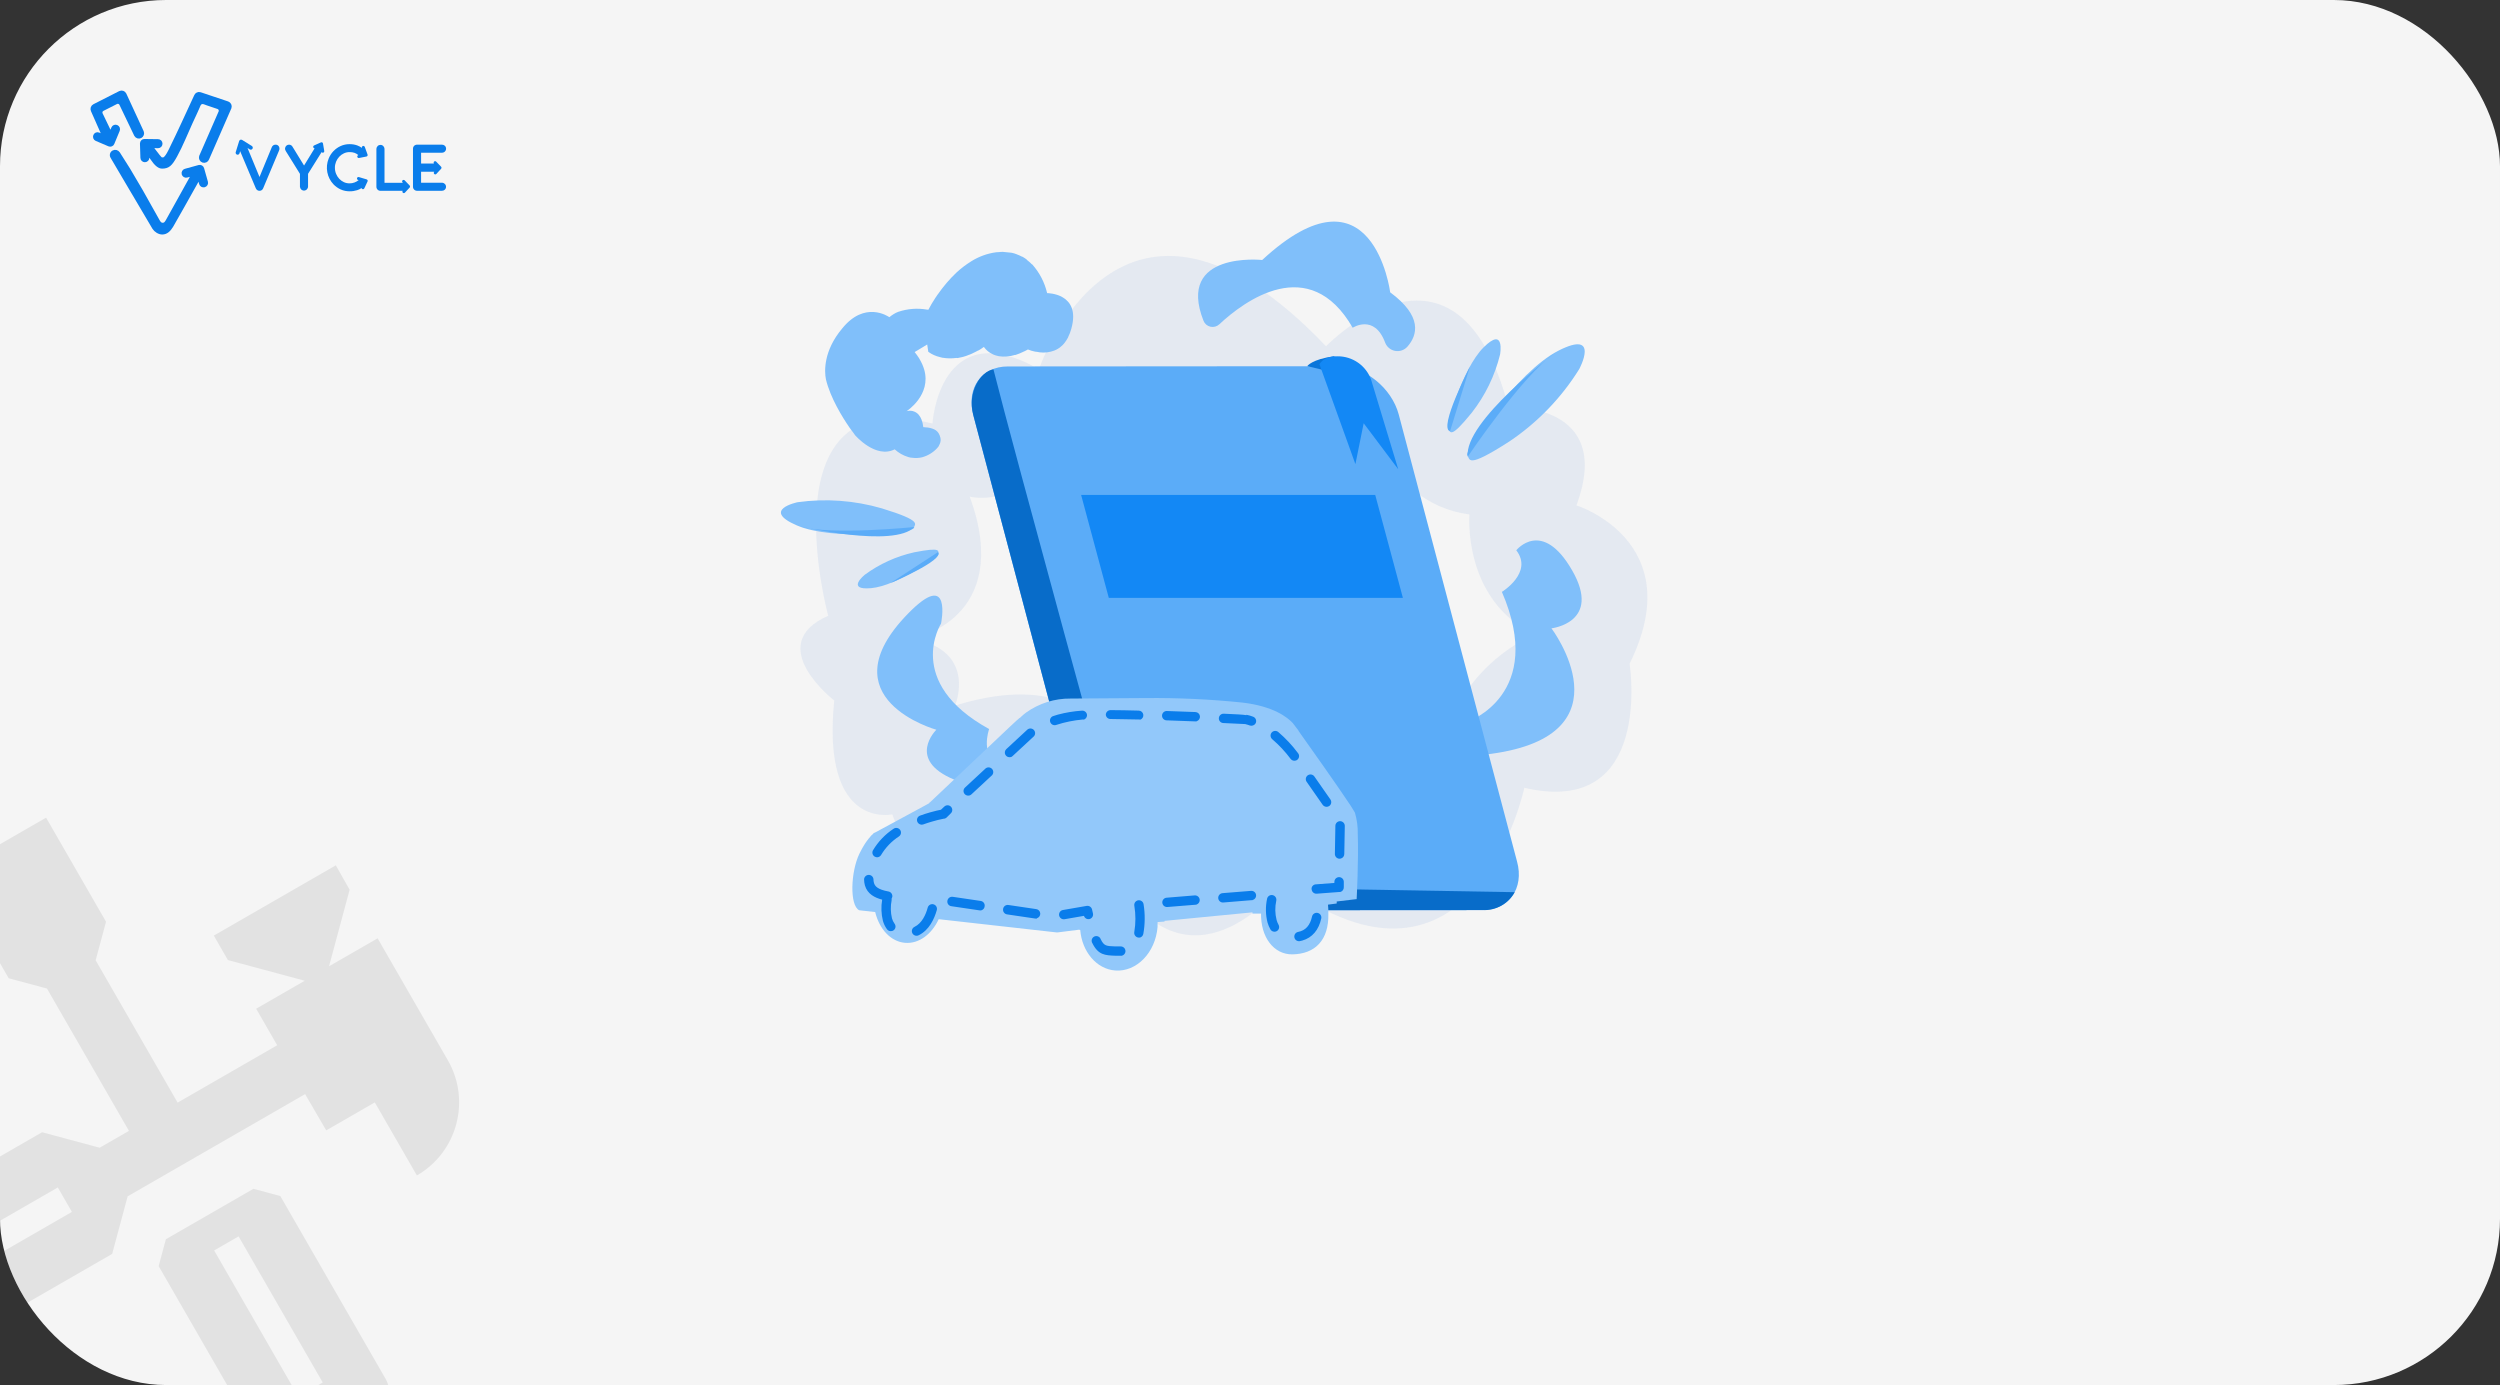 <svg width="361" height="200" viewBox="0 0 361 200" fill="none" xmlns="http://www.w3.org/2000/svg">
<rect x="0" y="0" width="361" height="200" fill="#333333" stroke="none"/>
<g clip-path="url(#clip0_3328_51622)">
<rect width="361" height="200" rx="24" fill="#F5F5F5"/>
<path d="M32.863 14.885L28.9 13.557C28.776 13.516 28.642 13.524 28.525 13.581C28.408 13.637 28.316 13.738 28.27 13.86C27.056 16.485 25.865 19.12 24.586 21.713L24.537 21.812C23.87 23.14 23.594 22.98 23.376 22.978C23.194 22.978 23.041 22.74 22.873 22.557L21.764 21.127L22.825 21.151C22.928 21.151 23.027 21.11 23.1 21.036C23.173 20.962 23.215 20.861 23.215 20.757V20.74C23.215 20.636 23.173 20.535 23.1 20.461C23.027 20.387 22.928 20.346 22.825 20.346L20.851 20.319C20.747 20.319 20.649 20.361 20.576 20.435C20.503 20.509 20.462 20.609 20.461 20.713V20.728C20.461 20.737 20.461 20.746 20.461 20.755L20.523 22.779C20.523 22.884 20.564 22.984 20.637 23.058C20.71 23.132 20.809 23.173 20.912 23.174H20.927C21.03 23.173 21.129 23.132 21.202 23.058C21.275 22.984 21.317 22.884 21.317 22.779L21.245 21.932L22.335 23.404C22.335 23.404 22.861 24.1 23.377 24.1C24.259 24.1 24.623 23.796 25.345 22.491C26.196 20.952 26.83 19.297 27.567 17.699C27.782 17.215 28.013 16.74 28.235 16.26C28.35 16.012 28.465 15.765 28.57 15.513C28.657 15.306 28.727 15.083 28.886 14.918C28.975 14.831 29.093 14.779 29.217 14.774C29.441 14.762 29.69 14.894 29.904 14.966L30.596 15.2L31.496 15.504C31.622 15.546 31.727 15.638 31.787 15.759C31.847 15.879 31.858 16.019 31.817 16.148L28.996 22.607C28.959 22.735 28.972 22.872 29.033 22.99C29.094 23.108 29.198 23.197 29.322 23.239C29.447 23.28 29.583 23.271 29.701 23.212C29.819 23.154 29.91 23.051 29.955 22.926L33.182 15.539C33.204 15.474 33.214 15.406 33.209 15.339C33.205 15.271 33.188 15.205 33.158 15.144C33.128 15.083 33.087 15.029 33.036 14.985C32.985 14.94 32.926 14.906 32.863 14.885Z" fill="#0A7DEB" stroke="#0A7DEB" stroke-width="0.5" stroke-miterlimit="10"/>
<path d="M16.275 20.687L16.28 20.674C16.28 20.665 16.285 20.657 16.288 20.648L17.052 18.808C17.091 18.711 17.092 18.603 17.053 18.506C17.014 18.409 16.939 18.332 16.844 18.291L16.83 18.285C16.735 18.245 16.628 18.244 16.532 18.284C16.437 18.323 16.36 18.4 16.32 18.496L15.969 19.342L14.589 16.472C14.531 16.351 14.523 16.212 14.565 16.085C14.607 15.958 14.697 15.853 14.814 15.792L16.79 14.792C16.909 14.732 17.046 14.722 17.172 14.763C17.299 14.805 17.404 14.895 17.465 15.015L19.615 19.502C19.679 19.616 19.784 19.702 19.908 19.74C20.032 19.779 20.166 19.767 20.282 19.708C20.398 19.648 20.487 19.546 20.531 19.422C20.574 19.298 20.569 19.162 20.515 19.041L18.005 13.606C17.975 13.546 17.934 13.492 17.884 13.448C17.833 13.404 17.775 13.371 17.712 13.35C17.649 13.329 17.582 13.321 17.516 13.326C17.45 13.331 17.385 13.349 17.326 13.38L13.598 15.276C13.482 15.335 13.392 15.437 13.348 15.561C13.304 15.685 13.309 15.822 13.362 15.942L15.027 19.714L14.226 19.373C14.179 19.352 14.128 19.342 14.077 19.342C14.026 19.341 13.975 19.351 13.928 19.371C13.881 19.39 13.838 19.419 13.801 19.456C13.765 19.492 13.736 19.535 13.716 19.583L13.711 19.597C13.671 19.694 13.67 19.802 13.709 19.899C13.748 19.996 13.823 20.073 13.918 20.114L15.763 20.901C15.81 20.921 15.861 20.931 15.913 20.932C15.964 20.932 16.015 20.922 16.063 20.902C16.11 20.882 16.153 20.853 16.19 20.816C16.226 20.779 16.255 20.735 16.275 20.687Z" fill="#0A7DEB" stroke="#0A7DEB" stroke-width="0.5" stroke-miterlimit="10"/>
<path d="M29.782 26.303L29.23 24.35C29.2 24.248 29.132 24.162 29.04 24.11C28.948 24.058 28.84 24.045 28.739 24.074H28.724L28.699 24.084L26.755 24.62C26.706 24.634 26.66 24.657 26.619 24.689C26.579 24.721 26.545 24.761 26.52 24.806C26.494 24.851 26.478 24.901 26.472 24.952C26.466 25.003 26.469 25.056 26.483 25.106V25.121C26.513 25.223 26.582 25.308 26.674 25.36C26.765 25.412 26.874 25.425 26.975 25.397L27.572 25.232V25.225L27.93 25.126L27.702 25.53L27.43 26.03L26.737 27.278L25.842 28.89L24.955 30.486L24.29 31.682C24.1 32.023 23.927 32.442 23.46 32.418C23.105 32.398 22.939 32.115 22.783 31.836L22.448 31.238L21.512 29.572L20.66 28.053L20.388 27.571L18.573 24.487L17.09 22.141C17.015 22.022 16.898 21.936 16.764 21.902C16.628 21.868 16.486 21.887 16.364 21.957C16.287 22 16.222 22.064 16.177 22.141C16.132 22.219 16.108 22.307 16.107 22.396C16.107 22.484 16.131 22.57 16.175 22.645L19.133 27.667L19.496 28.275L20.338 29.703L21.312 31.353L22.065 32.629C22.121 32.721 22.173 32.818 22.231 32.91C22.468 33.286 22.976 33.614 23.424 33.614C24.032 33.614 24.438 33.178 24.776 32.633C25.061 32.173 27.581 27.672 28.371 26.259L28.606 25.838L28.73 25.593V25.571L28.739 25.602V25.593L29 26.519C29.03 26.621 29.098 26.707 29.19 26.759C29.282 26.81 29.39 26.823 29.492 26.795L29.506 26.79C29.556 26.777 29.603 26.754 29.644 26.722C29.685 26.69 29.719 26.65 29.744 26.605C29.77 26.559 29.787 26.509 29.793 26.457C29.799 26.406 29.795 26.353 29.782 26.303Z" fill="#0A7DEB" stroke="#0A7DEB" stroke-width="0.5" stroke-linecap="round" stroke-linejoin="round"/>
<path d="M39.801 20.89C39.68 20.886 39.56 20.919 39.459 20.985C39.358 21.057 39.282 21.158 39.239 21.274L37.472 25.558L35.742 21.369L36.065 21.572C36.097 21.591 36.133 21.605 36.17 21.611C36.207 21.617 36.245 21.616 36.281 21.607C36.318 21.598 36.352 21.582 36.382 21.56C36.413 21.537 36.439 21.509 36.458 21.477C36.478 21.445 36.491 21.409 36.497 21.371C36.503 21.334 36.502 21.295 36.493 21.258C36.484 21.221 36.468 21.187 36.447 21.156C36.425 21.125 36.397 21.099 36.365 21.079L34.957 20.204C34.92 20.181 34.879 20.167 34.836 20.163C34.793 20.158 34.749 20.164 34.709 20.179C34.668 20.195 34.631 20.219 34.602 20.251C34.572 20.283 34.55 20.321 34.536 20.363L34.039 21.966C34.027 22.002 34.023 22.04 34.026 22.078C34.03 22.116 34.04 22.153 34.058 22.186C34.075 22.22 34.099 22.25 34.128 22.274C34.156 22.299 34.19 22.317 34.225 22.328C34.253 22.337 34.282 22.341 34.311 22.341C34.372 22.342 34.431 22.322 34.48 22.286C34.529 22.249 34.565 22.198 34.583 22.139L34.678 21.834L36.934 27.179C36.975 27.289 37.049 27.384 37.145 27.451C37.241 27.517 37.355 27.553 37.472 27.552C37.587 27.554 37.701 27.52 37.796 27.453C37.892 27.387 37.964 27.292 38.004 27.182L40.296 21.732C40.333 21.647 40.353 21.556 40.353 21.463C40.353 21.371 40.333 21.279 40.296 21.195C40.252 21.1 40.182 21.02 40.094 20.966C40.006 20.912 39.904 20.885 39.801 20.89ZM34.98 20.907C34.966 20.907 34.98 20.907 34.969 20.907H34.98Z" fill="#0A7DEB"/>
<path d="M63.824 26.386H60.804V24.797H62.717L62.699 24.817C62.678 24.838 62.663 24.862 62.652 24.889C62.642 24.916 62.636 24.945 62.637 24.973C62.638 25.002 62.644 25.031 62.655 25.057C62.667 25.083 62.683 25.107 62.704 25.127C62.725 25.147 62.749 25.162 62.776 25.172C62.802 25.183 62.831 25.187 62.859 25.186C62.888 25.185 62.916 25.178 62.941 25.166C62.967 25.154 62.99 25.136 63.01 25.115L63.693 24.374C63.731 24.333 63.752 24.28 63.752 24.224C63.752 24.168 63.731 24.114 63.693 24.073L62.98 23.335C62.941 23.298 62.891 23.276 62.837 23.274C62.784 23.273 62.732 23.292 62.692 23.327C62.652 23.363 62.626 23.412 62.62 23.466C62.614 23.52 62.628 23.573 62.66 23.617H60.806V22.051H63.825C63.978 22.053 64.125 21.994 64.235 21.887C64.291 21.832 64.336 21.767 64.367 21.695C64.397 21.623 64.413 21.546 64.413 21.467C64.413 21.388 64.397 21.311 64.367 21.238C64.336 21.166 64.291 21.101 64.235 21.047C64.125 20.945 63.98 20.888 63.831 20.89H60.22C60.142 20.888 60.066 20.902 59.994 20.931C59.922 20.96 59.856 21.003 59.802 21.059C59.747 21.114 59.704 21.18 59.675 21.253C59.647 21.326 59.633 21.404 59.635 21.482V26.955C59.633 27.034 59.647 27.112 59.675 27.184C59.704 27.257 59.747 27.323 59.802 27.378C59.856 27.434 59.922 27.477 59.994 27.506C60.066 27.536 60.142 27.55 60.22 27.548H63.824C63.974 27.55 64.119 27.493 64.229 27.39C64.285 27.336 64.33 27.271 64.36 27.199C64.391 27.127 64.407 27.05 64.407 26.971C64.407 26.893 64.391 26.815 64.36 26.743C64.33 26.671 64.285 26.606 64.229 26.552C64.12 26.446 63.975 26.386 63.824 26.386Z" fill="#0A7DEB"/>
<path d="M46.639 20.721C46.634 20.688 46.621 20.657 46.602 20.631C46.583 20.604 46.558 20.582 46.529 20.566C46.5 20.551 46.468 20.542 46.436 20.541C46.403 20.54 46.371 20.547 46.341 20.561L45.352 21.004C45.308 21.024 45.272 21.058 45.25 21.101C45.227 21.145 45.22 21.194 45.229 21.242C45.238 21.29 45.263 21.334 45.299 21.366C45.335 21.398 45.381 21.416 45.429 21.419L43.905 23.903L42.227 21.167C42.179 21.093 42.117 21.028 42.045 20.978C41.953 20.918 41.846 20.887 41.737 20.89C41.596 20.888 41.459 20.94 41.353 21.034C41.256 21.125 41.191 21.245 41.168 21.377C41.143 21.528 41.178 21.684 41.265 21.81L43.243 24.988L43.23 25.008H43.256L43.312 25.099V26.955C43.319 27.108 43.384 27.251 43.493 27.356C43.602 27.461 43.746 27.52 43.897 27.52C44.047 27.52 44.192 27.461 44.301 27.356C44.41 27.251 44.475 27.108 44.482 26.955V25.096L44.538 25.005H44.58L44.559 24.974L46.442 21.963C46.461 21.99 46.487 22.012 46.516 22.028C46.545 22.043 46.578 22.051 46.611 22.051C46.623 22.053 46.635 22.053 46.648 22.051C46.703 22.041 46.753 22.01 46.786 21.963C46.818 21.916 46.831 21.858 46.822 21.801L46.639 20.721Z" fill="#0A7DEB"/>
<path d="M51.592 22.64C51.602 22.69 51.628 22.734 51.666 22.766C51.705 22.797 51.752 22.815 51.802 22.815C51.816 22.817 51.83 22.817 51.843 22.815L52.917 22.602C52.947 22.595 52.976 22.583 53 22.564C53.025 22.546 53.045 22.522 53.06 22.495C53.075 22.467 53.084 22.437 53.087 22.406C53.089 22.375 53.085 22.343 53.074 22.314L52.672 21.213C52.663 21.186 52.648 21.162 52.629 21.14C52.61 21.119 52.588 21.102 52.562 21.089C52.537 21.077 52.509 21.07 52.481 21.068C52.453 21.067 52.425 21.071 52.398 21.08C52.371 21.09 52.347 21.105 52.326 21.124C52.305 21.143 52.288 21.166 52.276 21.192C52.264 21.217 52.257 21.245 52.255 21.274C52.254 21.302 52.258 21.331 52.267 21.358C52.054 21.208 51.823 21.086 51.579 20.995C51.225 20.872 50.852 20.811 50.477 20.815C50.035 20.812 49.598 20.904 49.193 21.085C48.803 21.262 48.45 21.512 48.152 21.822C47.853 22.133 47.617 22.501 47.456 22.903C47.205 23.526 47.137 24.209 47.263 24.869C47.388 25.53 47.7 26.139 48.161 26.623C48.458 26.935 48.812 27.186 49.205 27.36C49.609 27.538 50.047 27.629 50.488 27.625C50.858 27.627 51.226 27.571 51.579 27.461C51.801 27.39 52.011 27.288 52.206 27.159C52.213 27.19 52.227 27.219 52.247 27.244C52.267 27.269 52.291 27.289 52.32 27.303C52.348 27.317 52.379 27.325 52.411 27.325C52.452 27.325 52.491 27.313 52.526 27.291C52.56 27.269 52.587 27.238 52.605 27.201L53.076 26.201C53.089 26.173 53.095 26.142 53.095 26.11C53.095 26.079 53.089 26.048 53.076 26.019C53.062 25.99 53.042 25.964 53.017 25.943C52.993 25.923 52.964 25.908 52.933 25.899L51.822 25.57C51.767 25.554 51.709 25.56 51.659 25.587C51.609 25.615 51.572 25.661 51.556 25.717C51.54 25.772 51.546 25.831 51.573 25.882C51.6 25.932 51.646 25.97 51.701 25.986L51.791 26.012C51.605 26.157 51.398 26.273 51.179 26.356C50.954 26.438 50.717 26.479 50.478 26.477C50.197 26.479 49.918 26.421 49.661 26.305C49.408 26.188 49.18 26.023 48.988 25.818C48.792 25.608 48.636 25.364 48.527 25.096C48.414 24.818 48.358 24.519 48.36 24.218C48.358 23.921 48.415 23.626 48.527 23.351C48.636 23.084 48.792 22.839 48.988 22.629C49.181 22.423 49.412 22.257 49.667 22.139C49.922 22.021 50.2 21.961 50.481 21.963C50.728 21.958 50.973 21.996 51.207 22.074C51.403 22.149 51.585 22.257 51.745 22.393C51.694 22.408 51.65 22.442 51.622 22.487C51.594 22.533 51.583 22.587 51.592 22.64Z" fill="#0A7DEB"/>
<path d="M58.438 26.047C58.419 26.026 58.395 26.008 58.369 25.996C58.343 25.984 58.315 25.977 58.286 25.977C58.258 25.976 58.229 25.98 58.203 25.991C58.176 26.002 58.151 26.017 58.131 26.038C58.11 26.058 58.094 26.082 58.083 26.109C58.072 26.136 58.066 26.164 58.066 26.193C58.066 26.223 58.072 26.251 58.083 26.278C58.094 26.305 58.111 26.329 58.132 26.349L58.176 26.395H55.523V21.485C55.515 21.333 55.45 21.19 55.341 21.085C55.232 20.98 55.088 20.921 54.937 20.921C54.787 20.921 54.642 20.98 54.533 21.085C54.424 21.19 54.359 21.333 54.352 21.485V26.956C54.35 27.036 54.364 27.117 54.395 27.191C54.425 27.266 54.471 27.333 54.529 27.389C54.583 27.442 54.647 27.484 54.717 27.512C54.787 27.54 54.862 27.554 54.938 27.552H58.143C58.114 27.594 58.101 27.645 58.106 27.695C58.111 27.746 58.134 27.793 58.17 27.828C58.209 27.865 58.26 27.886 58.313 27.887C58.342 27.887 58.371 27.881 58.397 27.87C58.424 27.858 58.448 27.841 58.468 27.82L59.151 27.084C59.189 27.044 59.211 26.991 59.211 26.935C59.211 26.879 59.189 26.825 59.151 26.785L58.438 26.047Z" fill="#0A7DEB"/>
<g clip-path="url(#clip1_3328_51622)">
<path d="M55.666 199.082L40.476 172.709L36.594 171.665L23.955 178.945L22.911 182.826L38.1 209.199C39.218 211.14 41.688 211.804 43.629 210.687L54.178 204.611C56.108 203.532 56.783 201.023 55.666 199.082ZM43.071 201.664L30.919 180.566L34.452 178.531L46.604 199.63L43.071 201.664Z" fill="black" fill-opacity="0.08"/>
<path d="M47.107 163.225L54.123 159.184L60.199 169.733C66.021 166.379 68.025 158.93 64.672 153.108L54.526 135.493L47.51 139.534L50.485 128.476L48.49 124.954L30.875 135.1L32.91 138.633L44.006 141.618L36.99 145.659L40.028 150.934L25.647 159.217L13.811 138.666L15.309 133.098L6.653 118.07L-7.429 126.181L1.255 141.258L6.784 142.746L18.62 163.297L14.391 165.733L6.078 163.496L-20.294 178.686C-22.235 179.804 -22.9 182.274 -21.782 184.215L-15.706 194.764C-14.588 196.704 -12.118 197.369 -10.178 196.251L16.195 181.062L18.432 172.749L44.058 157.989L47.107 163.225ZM10.384 174.999L-10.714 187.15L-12.749 183.617L8.349 171.466L10.384 174.999Z" fill="black" fill-opacity="0.08"/>
</g>
<path opacity="0.2" d="M120.463 101.15C118.567 119.931 128.847 117.596 128.847 117.596C136.271 138.434 161.786 127.923 161.786 127.923C172.746 144.173 185.238 127.59 185.238 127.59C212.811 148.006 220.116 113.758 220.116 113.758C238.851 118.119 235.315 95.838 235.315 95.838C244.069 78.162 227.647 72.975 227.647 72.975C233.15 58.044 217.832 58.81 217.832 58.81C210.336 30.379 191.482 49.998 191.482 49.998C161.768 18.841 150.021 53.302 150.021 53.302C135.639 45.204 134.643 61.163 134.643 61.163C110.267 54.787 119.593 88.916 119.593 88.916C110.082 93.111 120.463 101.15 120.463 101.15ZM140.034 71.721C140.034 71.721 148.769 73.783 151.214 63.349C151.214 63.349 173.617 79.986 196.932 58.103C196.932 58.103 199.52 72.6 212.191 74.288C212.191 74.288 211.147 86.504 221.511 91.596C221.511 91.596 205.22 98.601 209.406 115.154C209.406 115.154 196.675 106.872 192.996 121.262C192.996 121.262 180.2 101.477 164.064 119.224C164.064 119.224 164.249 93.741 137.905 101.887C137.905 101.887 141.256 94.02 131.799 92.22C131.799 92.19 146.509 89.504 140.034 71.721Z" fill="#A4BBE2"/>
<path d="M211.958 104.199C211.958 104.199 223.285 100.296 216.872 85.468C216.872 85.468 221.435 82.689 218.951 79.46C218.951 79.46 222.668 74.807 227.013 82.355C231.358 89.903 224.031 90.731 224.031 90.731C224.031 90.731 235.634 106.087 215.326 108.854C204.425 110.333 211.958 104.199 211.958 104.199Z" fill="#80BFFA"/>
<path d="M135.889 90.039C135.889 90.039 130.486 98.494 142.83 105.273C142.83 105.273 141.315 109.498 144.732 110.413C144.732 110.413 144.797 115.475 137.797 112.582C130.796 109.688 135.209 105.375 135.209 105.375C135.209 105.375 119.109 100.906 131.118 88.607C137.54 82.018 135.889 90.039 135.889 90.039Z" fill="#80BFFA"/>
<path d="M151.191 42.326C151.194 42.32 151.197 42.313 151.197 42.306C151.198 42.299 151.197 42.291 151.195 42.285C150.833 40.757 150.095 39.343 149.046 38.171L149.005 38.167C148.794 37.947 148.566 37.744 148.322 37.561L148.22 37.444C148.142 37.382 148.057 37.332 147.973 37.276L147.861 37.199L147.77 37.148C147.718 37.109 147.661 37.077 147.6 37.053L147.552 37.049L147.307 36.929L147.198 36.876C147.114 36.836 147.027 36.802 146.939 36.773L146.772 36.702C146.703 36.671 146.631 36.646 146.558 36.627L146.442 36.586L146.056 36.493L145.925 36.48L145.729 36.461L145.652 36.453C145.498 36.438 145.332 36.421 145.172 36.405C145.011 36.389 144.94 36.382 144.822 36.37C144.703 36.358 144.412 36.389 144.219 36.406C144.025 36.422 143.978 36.411 143.845 36.428C142.561 36.6 141.331 37.048 140.238 37.74C139.494 38.201 138.795 38.731 138.151 39.323C138.151 39.323 138.151 39.323 138.118 39.35C137.124 40.297 136.229 41.342 135.446 42.469L135.349 42.596C135.25 42.754 135.151 42.899 135.054 43.033C134.692 43.578 134.36 44.143 134.058 44.725L133.833 44.702C132.454 44.468 131.038 44.58 129.714 45.026C129.6 45.08 129.476 45.121 129.363 45.176C129.142 45.291 128.928 45.421 128.725 45.566L128.42 45.804C128.23 45.66 124.865 43.407 121.618 47.424C118.891 50.669 119.038 53.64 119.262 54.767C119.9 57.44 121.624 60.221 122.66 61.728L122.86 62.004L123.299 62.592C123.309 62.621 123.327 62.648 123.351 62.669L123.466 62.835C123.466 62.835 126.435 66.296 129.195 64.882C129.752 65.398 130.422 65.779 131.151 65.996C131.249 66.034 131.351 66.06 131.455 66.075C131.547 66.09 131.64 66.099 131.734 66.102C132.204 66.167 132.681 66.144 133.143 66.034C133.974 65.809 134.725 65.356 135.311 64.728C135.474 64.571 135.597 64.379 135.672 64.166C135.839 63.848 135.876 63.477 135.775 63.132L135.727 63.014C135.727 63.014 135.73 62.984 135.731 62.972C135.714 62.918 135.691 62.866 135.663 62.816C135.524 62.456 135.25 62.163 134.9 61.999C134.508 61.824 134.087 61.725 133.658 61.709L133.32 61.675C133.288 61.295 133.2 60.922 133.059 60.568C133.008 60.441 132.948 60.317 132.88 60.198C132.806 60.075 132.722 59.958 132.627 59.85C132.414 59.62 132.14 59.454 131.837 59.37C131.535 59.286 131.215 59.288 130.913 59.374C130.913 59.374 134.53 57.054 133.45 53.346C133.409 53.211 133.368 53.081 133.316 52.95C133.268 52.81 133.212 52.673 133.147 52.539C133.013 52.255 132.865 51.977 132.703 51.707C132.51 51.406 132.301 51.116 132.076 50.838L133.887 49.747L134.045 50.802C134.55 51.167 135.123 51.427 135.731 51.567C135.847 51.606 135.966 51.635 136.087 51.657L136.129 51.661C136.782 51.768 137.448 51.776 138.104 51.685L138.24 51.698L138.294 51.704L138.441 51.67L138.931 51.564L139.054 51.535L139.307 51.458L139.499 51.4C139.73 51.325 139.956 51.238 140.178 51.139L140.353 51.061C140.542 50.978 140.73 50.89 140.921 50.783L141.041 50.718L141.244 50.607L141.291 50.611C141.546 50.462 141.809 50.289 142.08 50.093L142.132 50.176C142.427 50.573 142.815 50.892 143.261 51.106L143.347 51.151L143.513 51.227L143.709 51.3L143.838 51.337C143.964 51.377 144.093 51.409 144.223 51.435L144.294 51.443C144.426 51.465 144.559 51.478 144.692 51.482L144.781 51.491C145.156 51.505 145.531 51.474 145.899 51.4L145.952 51.405C146.142 51.364 146.345 51.313 146.567 51.251L146.632 51.258C147.061 51.118 147.479 50.946 147.882 50.743L148.007 50.69L148.431 50.464C148.766 50.6 149.112 50.705 149.467 50.776C149.674 50.797 149.9 50.819 150.128 50.878C150.851 50.967 151.584 50.876 152.263 50.614C152.364 50.573 152.463 50.527 152.559 50.476C152.738 50.385 152.909 50.278 153.07 50.157C153.209 50.053 153.338 49.938 153.458 49.813C153.52 49.752 153.578 49.688 153.633 49.622C153.7 49.545 153.763 49.463 153.819 49.377C153.891 49.293 153.954 49.201 154.008 49.104C154.028 49.076 154.046 49.045 154.059 49.013C154.122 48.921 154.18 48.825 154.231 48.726L154.236 48.684C154.431 48.297 154.586 47.89 154.698 47.471C156.155 42.296 151.191 42.326 151.191 42.326Z" fill="#80BFFA"/>
<path d="M176.069 46.829C179.593 43.538 189.045 36.408 195.33 47.328C195.33 47.328 198.442 45.279 200.011 49.462C200.126 49.77 200.319 50.043 200.571 50.254C200.824 50.466 201.127 50.608 201.451 50.668C201.776 50.728 202.11 50.703 202.422 50.596C202.734 50.488 203.012 50.302 203.231 50.056C204.703 48.38 205.425 45.671 200.744 42.213C200.744 42.213 198.251 22.766 182.259 37.543C182.259 37.543 169.79 36.218 173.792 46.336C173.878 46.548 174.015 46.736 174.191 46.883C174.367 47.03 174.576 47.132 174.8 47.181C175.024 47.229 175.257 47.222 175.478 47.161C175.7 47.1 175.902 46.986 176.069 46.829Z" fill="#80BFFA"/>
<path d="M115.18 72.518C119.244 71.958 123.382 72.26 127.321 73.403C133.48 75.286 132.008 75.691 131.936 76.279C131.864 76.867 120.374 78.144 115.091 75.881C109.808 73.617 115.18 72.518 115.18 72.518Z" fill="#80BFFA"/>
<path d="M132.043 76.101C132.043 76.101 120.028 77.325 115.609 76.029C115.609 76.029 129.103 79.178 132.043 76.101Z" fill="#5BACF8"/>
<path d="M124.852 83.01C126.982 81.438 129.42 80.329 132.007 79.754C136.11 78.946 135.394 79.612 135.531 79.974C135.669 80.337 129.521 84.591 125.806 84.929C122.091 85.268 124.852 83.01 124.852 83.01Z" fill="#80BFFA"/>
<path d="M135.448 79.725L128.566 84.199C128.566 84.199 136.414 80.883 135.448 79.725Z" fill="#5BACF8"/>
<path d="M228.051 53.28C225.48 57.423 222.058 60.977 218.01 63.708C211.576 67.867 212.339 66.251 211.856 65.734C211.373 65.217 218.94 53.743 225.04 50.636C231.14 47.529 228.051 53.28 228.051 53.28Z" fill="#80BFFA"/>
<path d="M211.945 65.936C211.945 65.936 219.954 54.053 224.503 51.005C224.503 51.005 211.349 60.916 211.945 65.936Z" fill="#5BACF8"/>
<path d="M216.609 51.195C215.854 54.256 214.458 57.124 212.512 59.609C209.382 63.465 209.531 62.312 209.125 62.086C208.72 61.861 211.081 53.299 214.224 50.167C217.366 47.036 216.609 51.195 216.609 51.195Z" fill="#80BFFA"/>
<path d="M209.399 62.234L212.267 52.918C212.267 52.918 207.64 61.925 209.399 62.234Z" fill="#5BACF8"/>
<path d="M214.116 131.417L166.323 131.447C162.548 131.447 158.661 128.322 157.641 124.46L140.533 59.916C139.514 56.054 141.726 52.922 145.512 52.916L193.305 52.881C197.074 52.881 200.962 56.012 201.981 59.868L219.065 124.418C220.114 128.28 217.872 131.411 214.116 131.417Z" fill="#5BACF8"/>
<path d="M218.721 128.832C218.271 129.649 217.601 130.324 216.787 130.781C215.972 131.238 215.045 131.458 214.111 131.417L166.324 131.447C162.556 131.447 158.668 128.321 157.642 124.459L140.535 59.915C139.658 56.594 141.608 53.629 143.451 53.332C146.432 65.215 161.578 120.288 161.578 120.288C161.578 120.288 162.109 128.761 169.574 127.983L218.721 128.832Z" fill="#086CC9"/>
<path d="M188.768 52.868C188.768 52.868 189.429 51.87 192.661 51.442L193.126 53.926L188.768 52.868Z" fill="#0975DA"/>
<path d="M190.527 52.59L195.721 67.022L196.914 61.116L201.905 67.758L197.987 54.824C197.629 53.831 196.972 52.974 196.104 52.369C195.237 51.765 194.203 51.443 193.145 51.449C192.09 51.425 191.088 51.692 190.527 52.59Z" fill="#1388F5"/>
<path d="M202.578 86.332H160.11L156.115 71.472H198.583L202.578 86.332Z" fill="#1388F5"/>
<path d="M193.02 130.175L195.9 129.83C195.9 129.83 196.198 124.174 196.061 120.419C196.083 119.384 195.946 118.352 195.655 117.359C195.548 117.145 195.298 116.764 194.958 116.224C193.169 113.514 188.858 107.448 187.498 105.529H187.528L186.687 104.424C185.924 103.592 183.92 101.988 179.418 101.453C174.779 100.974 170.117 100.756 165.453 100.799L154.625 100.871C152.305 100.841 150.038 101.553 148.155 102.903C147.908 103.086 147.673 103.284 147.451 103.497L147.296 103.645L147.219 103.675C147.219 103.675 146.658 104.139 145.859 104.911L134.279 115.867C134.224 115.89 134.173 115.922 134.13 115.962C134.162 115.957 134.194 115.957 134.225 115.962L126.33 120.234H126.295L126.253 120.264H126.217L126.163 120.3L126.044 120.442L125.979 120.496C125.963 120.508 125.949 120.522 125.937 120.537L125.853 120.609L125.812 120.65L125.698 120.763V120.793C125.515 120.993 125.344 121.203 125.186 121.423C125.12 121.506 125.06 121.601 124.989 121.702L124.786 122.017C124.685 122.177 124.583 122.356 124.476 122.546C124.357 122.766 124.232 122.997 124.106 123.259C122.836 125.867 122.663 130.733 124.065 131.44L126.378 131.702C126.974 134.162 128.62 135.98 130.713 136.146C132.705 136.301 134.547 134.898 135.549 132.73L152.585 134.643H152.71L155.889 134.239C155.89 134.257 155.89 134.274 155.889 134.292H155.984C156.246 137.418 158.322 139.925 161.029 140.139C164.117 140.377 166.854 137.56 167.153 133.841C167.153 133.603 167.153 133.371 167.153 133.146L168.16 133.074C168.16 133.074 168.16 133.033 168.16 132.973L176.908 132.124L180.855 131.743C180.855 131.862 180.855 131.928 180.855 131.928H182.096C182.096 131.928 182.096 131.88 182.096 131.797C181.994 135.32 183.944 137.857 186.633 137.81C189.889 137.75 191.893 135.778 191.815 131.951C191.815 131.399 191.815 131.149 191.762 130.632L193.014 130.466C193.014 130.466 193.044 130.365 193.02 130.175Z" fill="#92C8FA"/>
<path d="M188.058 135.814C187.934 135.851 187.809 135.881 187.682 135.903C187.508 135.931 187.329 135.889 187.185 135.788C187.04 135.686 186.941 135.532 186.908 135.359C186.876 135.186 186.912 135.007 187.01 134.86C187.108 134.713 187.259 134.61 187.432 134.572C188.541 134.364 189.179 133.628 189.471 132.297C189.52 132.131 189.629 131.99 189.778 131.903C189.927 131.815 190.104 131.788 190.273 131.825C190.442 131.863 190.59 131.964 190.687 132.107C190.784 132.249 190.822 132.424 190.795 132.594C190.443 134.293 189.471 135.41 188.058 135.814ZM184.218 134.519C184.071 134.56 183.915 134.55 183.775 134.492C183.634 134.434 183.517 134.33 183.443 134.198C183.272 133.893 183.136 133.57 183.037 133.235C182.746 132.106 182.722 130.924 182.966 129.783C182.983 129.696 183.017 129.613 183.067 129.539C183.116 129.465 183.18 129.402 183.254 129.353C183.329 129.303 183.412 129.269 183.5 129.253C183.587 129.236 183.677 129.236 183.765 129.255C183.941 129.29 184.096 129.394 184.195 129.543C184.294 129.693 184.331 129.875 184.295 130.051C184.091 130.976 184.108 131.937 184.343 132.855C184.409 133.093 184.503 133.323 184.623 133.538C184.711 133.695 184.733 133.88 184.683 134.053C184.634 134.226 184.518 134.372 184.361 134.459C184.316 134.485 184.268 134.505 184.218 134.519ZM162.018 138.007C161.962 138.013 161.906 138.013 161.851 138.007C161.738 138.013 161.624 138.013 161.511 138.007H161.046C159.615 137.953 158.583 137.912 157.754 136.224C157.699 136.145 157.661 136.055 157.644 135.96C157.627 135.865 157.63 135.768 157.654 135.674C157.678 135.581 157.721 135.494 157.782 135.419C157.843 135.344 157.919 135.282 158.006 135.239C158.092 135.196 158.187 135.172 158.284 135.169C158.38 135.166 158.477 135.183 158.566 135.22C158.655 135.257 158.736 135.313 158.801 135.384C158.867 135.454 158.917 135.538 158.947 135.63C159.424 136.604 159.74 136.616 161.07 136.664H161.547H161.821C161.985 136.66 162.145 136.715 162.272 136.82C162.398 136.925 162.482 137.071 162.508 137.233C162.535 137.395 162.501 137.56 162.414 137.699C162.327 137.838 162.193 137.941 162.036 137.989L162.018 138.007ZM193.538 128.803C193.492 128.809 193.446 128.809 193.401 128.803L190.24 129.041H190.199C190.022 129.072 189.839 129.032 189.692 128.929C189.544 128.827 189.443 128.67 189.412 128.494C189.384 128.402 189.38 128.305 189.398 128.211C189.417 128.116 189.458 128.028 189.519 127.953C189.578 127.874 189.656 127.809 189.745 127.765C189.834 127.721 189.932 127.698 190.032 127.698L192.685 127.496V127.335C192.685 127.156 192.757 126.984 192.884 126.856C193.012 126.729 193.185 126.658 193.365 126.658C193.545 126.658 193.718 126.729 193.846 126.856C193.973 126.984 194.045 127.156 194.045 127.335V128.114C194.051 128.269 194.005 128.422 193.913 128.547C193.821 128.672 193.688 128.763 193.538 128.803ZM164.648 135.374C164.538 135.401 164.423 135.401 164.314 135.374C164.138 135.335 163.985 135.228 163.888 135.076C163.791 134.925 163.757 134.742 163.795 134.566C164.006 133.312 164.006 132.031 163.795 130.776C163.781 130.688 163.784 130.599 163.805 130.513C163.825 130.427 163.862 130.345 163.915 130.274C163.967 130.202 164.032 130.141 164.108 130.095C164.184 130.048 164.268 130.017 164.355 130.003C164.443 129.989 164.533 129.992 164.619 130.013C164.706 130.033 164.787 130.071 164.859 130.123C164.931 130.174 164.992 130.24 165.039 130.315C165.085 130.391 165.116 130.474 165.131 130.562C165.361 131.986 165.349 133.438 165.095 134.858C165.072 134.975 165.019 135.085 164.941 135.176C164.862 135.266 164.761 135.335 164.648 135.374ZM180.861 129.985C180.817 129.991 180.773 129.991 180.73 129.985L176.675 130.318C176.584 130.33 176.491 130.323 176.403 130.298C176.315 130.273 176.233 130.23 176.162 130.173C176.09 130.115 176.031 130.044 175.988 129.963C175.946 129.882 175.92 129.794 175.912 129.703C175.904 129.612 175.915 129.52 175.944 129.433C175.973 129.346 176.019 129.266 176.08 129.198C176.14 129.129 176.214 129.074 176.297 129.035C176.38 128.995 176.47 128.973 176.561 128.969L180.616 128.643C180.788 128.619 180.962 128.663 181.102 128.764C181.243 128.865 181.339 129.016 181.37 129.186C181.402 129.356 181.366 129.531 181.271 129.675C181.177 129.82 181.029 129.922 180.861 129.962V129.985ZM172.751 130.645H172.62L168.565 130.972C168.386 130.986 168.209 130.929 168.073 130.813C167.937 130.697 167.852 130.532 167.838 130.354C167.823 130.176 167.881 129.999 167.997 129.863C168.113 129.727 168.279 129.643 168.458 129.629L172.507 129.296C172.674 129.283 172.84 129.333 172.973 129.435C173.106 129.537 173.197 129.684 173.227 129.849C173.258 130.014 173.226 130.184 173.138 130.326C173.05 130.469 172.912 130.574 172.751 130.621V130.645ZM193.621 123.972C193.557 123.991 193.491 124.001 193.425 124.002C193.245 123.998 193.074 123.923 192.949 123.794C192.824 123.665 192.755 123.492 192.757 123.313L192.828 119.255C192.828 119.075 192.9 118.903 193.027 118.776C193.155 118.649 193.328 118.577 193.508 118.577C193.688 118.577 193.861 118.649 193.989 118.776C194.116 118.903 194.188 119.075 194.188 119.255L194.116 123.307C194.119 123.457 194.072 123.603 193.983 123.724C193.893 123.844 193.766 123.932 193.621 123.972ZM157.337 132.707C157.169 132.751 156.99 132.728 156.838 132.642C156.687 132.557 156.575 132.416 156.526 132.249L153.723 132.736C153.546 132.766 153.364 132.724 153.216 132.621C153.069 132.517 152.968 132.36 152.936 132.184C152.921 132.096 152.923 132.007 152.943 131.92C152.962 131.834 152.999 131.752 153.051 131.679C153.102 131.607 153.168 131.545 153.243 131.498C153.319 131.451 153.403 131.42 153.491 131.405L156.914 130.811C157.083 130.782 157.257 130.818 157.401 130.912C157.545 131.006 157.648 131.15 157.689 131.316L157.826 131.91C157.862 132.08 157.832 132.258 157.741 132.406C157.65 132.554 157.505 132.662 157.337 132.707ZM149.752 132.635C149.658 132.656 149.56 132.656 149.466 132.635L145.441 132.041C145.351 132.031 145.264 132.003 145.185 131.959C145.106 131.914 145.036 131.855 144.981 131.783C144.925 131.712 144.884 131.63 144.861 131.543C144.838 131.455 144.832 131.364 144.845 131.275C144.853 131.184 144.88 131.097 144.924 131.017C144.968 130.937 145.028 130.868 145.1 130.812C145.172 130.756 145.255 130.716 145.343 130.693C145.432 130.671 145.524 130.666 145.614 130.681L149.639 131.275C149.792 131.298 149.932 131.373 150.036 131.486C150.141 131.599 150.203 131.745 150.214 131.899C150.224 132.052 150.182 132.205 150.094 132.331C150.005 132.457 149.876 132.55 149.728 132.594L149.752 132.635ZM132.531 135.101C132.368 135.146 132.195 135.129 132.044 135.052C131.893 134.976 131.776 134.847 131.716 134.69C131.655 134.533 131.656 134.359 131.718 134.202C131.779 134.045 131.897 133.916 132.048 133.842C133.139 133.319 133.694 132.059 133.962 131.055C134.011 130.882 134.126 130.734 134.283 130.646C134.44 130.557 134.626 130.534 134.8 130.583C134.974 130.631 135.122 130.746 135.211 130.902C135.3 131.059 135.322 131.244 135.274 131.417C134.922 132.665 134.183 134.317 132.639 135.06L132.531 135.101ZM141.702 131.453C141.608 131.474 141.51 131.474 141.416 131.453L137.397 130.859C137.306 130.85 137.218 130.823 137.138 130.779C137.058 130.736 136.988 130.676 136.933 130.604C136.877 130.532 136.836 130.45 136.813 130.362C136.791 130.274 136.786 130.182 136.801 130.092C136.811 130.003 136.839 129.916 136.884 129.837C136.928 129.758 136.988 129.689 137.06 129.634C137.131 129.578 137.213 129.538 137.301 129.515C137.389 129.491 137.48 129.486 137.57 129.498L141.589 130.092C141.679 130.102 141.767 130.129 141.846 130.173C141.926 130.218 141.996 130.277 142.051 130.349C142.107 130.42 142.148 130.502 142.171 130.59C142.194 130.678 142.199 130.769 142.185 130.859C142.176 130.995 142.124 131.126 142.038 131.232C141.951 131.338 141.834 131.415 141.702 131.453ZM191.743 116.48C191.607 116.518 191.462 116.514 191.329 116.467C191.195 116.42 191.08 116.334 190.998 116.219L188.678 112.891C188.627 112.819 188.59 112.737 188.571 112.651C188.552 112.564 188.55 112.475 188.565 112.387C188.581 112.3 188.614 112.217 188.662 112.142C188.71 112.067 188.772 112.003 188.845 111.953C188.993 111.851 189.176 111.811 189.353 111.842C189.531 111.873 189.689 111.973 189.793 112.119L192.113 115.446C192.215 115.593 192.254 115.774 192.223 115.95C192.192 116.126 192.092 116.282 191.946 116.385C191.885 116.429 191.816 116.461 191.743 116.48ZM128.816 134.436C128.685 134.473 128.545 134.469 128.415 134.426C128.285 134.382 128.171 134.301 128.089 134.192C127.817 133.824 127.615 133.409 127.493 132.968C127.247 131.966 127.211 130.925 127.385 129.908C126.33 129.635 125.256 129.106 124.893 127.852C124.812 127.558 124.772 127.254 124.773 126.949C124.789 126.781 124.867 126.625 124.993 126.512C125.118 126.398 125.281 126.335 125.45 126.335C125.62 126.335 125.783 126.398 125.908 126.512C126.033 126.625 126.111 126.781 126.127 126.949C126.124 127.13 126.148 127.31 126.199 127.484C126.324 127.936 126.676 128.435 128.298 128.732C128.475 128.764 128.632 128.864 128.734 129.011C128.837 129.158 128.877 129.34 128.846 129.516C128.828 129.602 128.796 129.684 128.751 129.76C128.763 129.836 128.763 129.915 128.751 129.991C128.58 130.854 128.596 131.744 128.798 132.6C128.874 132.882 129.002 133.148 129.174 133.384C129.228 133.454 129.268 133.535 129.29 133.621C129.313 133.706 129.318 133.796 129.306 133.884C129.294 133.971 129.264 134.056 129.219 134.132C129.174 134.209 129.114 134.276 129.043 134.329C128.975 134.379 128.898 134.415 128.816 134.436ZM187.098 109.825C186.967 109.864 186.827 109.862 186.697 109.82C186.567 109.777 186.453 109.696 186.37 109.588C185.591 108.542 184.697 107.585 183.705 106.736C183.57 106.618 183.486 106.452 183.472 106.273C183.457 106.095 183.513 105.917 183.628 105.779C183.686 105.712 183.757 105.656 183.837 105.616C183.916 105.576 184.003 105.552 184.093 105.545C184.182 105.538 184.271 105.549 184.356 105.577C184.441 105.605 184.52 105.65 184.588 105.708C185.654 106.62 186.614 107.648 187.45 108.774C187.504 108.844 187.543 108.925 187.566 109.01C187.589 109.096 187.594 109.186 187.582 109.273C187.57 109.361 187.54 109.446 187.495 109.522C187.45 109.599 187.39 109.665 187.319 109.719C187.254 109.77 187.179 109.807 187.098 109.825ZM126.837 123.765C126.75 123.789 126.66 123.796 126.571 123.785C126.481 123.773 126.395 123.744 126.318 123.699C126.24 123.656 126.171 123.598 126.116 123.528C126.061 123.458 126.02 123.378 125.996 123.292C125.973 123.206 125.966 123.117 125.977 123.029C125.988 122.94 126.017 122.855 126.061 122.778C126.806 121.529 127.825 120.464 129.043 119.665C129.192 119.565 129.376 119.528 129.552 119.563C129.729 119.597 129.885 119.7 129.985 119.849C130.035 119.922 130.07 120.004 130.088 120.09C130.106 120.177 130.106 120.266 130.09 120.352C130.073 120.439 130.039 120.521 129.991 120.595C129.942 120.669 129.879 120.732 129.806 120.782C128.756 121.464 127.877 122.377 127.236 123.45C127.147 123.6 127.004 123.712 126.837 123.765ZM136.377 118.215H136.306C135.745 118.321 135.189 118.456 134.642 118.619C134.195 118.744 133.748 118.892 133.318 119.047C133.149 119.103 132.964 119.091 132.803 119.015C132.642 118.939 132.517 118.803 132.454 118.637C132.423 118.554 132.408 118.465 132.412 118.377C132.415 118.288 132.437 118.201 132.475 118.121C132.512 118.041 132.566 117.969 132.632 117.91C132.698 117.85 132.775 117.805 132.859 117.775C133.312 117.609 133.783 117.455 134.26 117.318C135.006 117.104 135.578 116.979 135.87 116.926L136.348 116.48C136.412 116.416 136.489 116.365 136.574 116.331C136.659 116.297 136.749 116.28 136.841 116.282C136.932 116.284 137.022 116.304 137.106 116.341C137.189 116.378 137.264 116.432 137.326 116.499C137.388 116.565 137.436 116.644 137.467 116.729C137.498 116.815 137.512 116.906 137.507 116.997C137.502 117.088 137.478 117.177 137.438 117.258C137.397 117.34 137.341 117.413 137.272 117.472L136.675 118.066C136.59 118.139 136.487 118.19 136.377 118.215ZM180.902 104.763C180.765 104.81 180.616 104.81 180.479 104.763C180.257 104.68 180.03 104.611 179.799 104.555L176.645 104.407C176.556 104.404 176.469 104.383 176.388 104.346C176.308 104.309 176.235 104.256 176.175 104.191C176.115 104.126 176.069 104.049 176.039 103.966C176.009 103.882 175.996 103.794 176.001 103.706C176.009 103.527 176.087 103.359 176.219 103.237C176.351 103.116 176.525 103.052 176.705 103.058C178.541 103.141 179.483 103.183 179.978 103.272V103.212C180.31 103.275 180.636 103.369 180.95 103.492C181.117 103.556 181.252 103.682 181.327 103.844C181.402 104.006 181.41 104.191 181.35 104.359C181.312 104.457 181.252 104.544 181.174 104.614C181.096 104.684 181.003 104.735 180.902 104.763ZM139.997 114.864C139.876 114.899 139.748 114.899 139.627 114.865C139.506 114.832 139.397 114.766 139.311 114.674C139.251 114.609 139.204 114.533 139.173 114.45C139.142 114.368 139.128 114.279 139.131 114.191C139.134 114.103 139.155 114.016 139.192 113.936C139.229 113.855 139.282 113.783 139.347 113.723L142.328 110.954C142.462 110.85 142.63 110.8 142.8 110.813C142.969 110.826 143.128 110.902 143.244 111.026C143.36 111.15 143.425 111.312 143.426 111.482C143.428 111.651 143.366 111.815 143.253 111.941L140.271 114.709C140.186 114.787 140.084 114.844 139.973 114.876L139.997 114.864ZM172.793 104.169C172.722 104.182 172.649 104.182 172.578 104.169L168.512 104.02C168.417 104.025 168.323 104.011 168.235 103.977C168.147 103.944 168.067 103.893 168 103.827C167.933 103.761 167.88 103.682 167.845 103.595C167.81 103.508 167.794 103.414 167.797 103.32C167.8 103.226 167.823 103.134 167.864 103.05C167.905 102.965 167.963 102.89 168.035 102.829C168.107 102.768 168.19 102.722 168.281 102.695C168.371 102.668 168.466 102.66 168.559 102.672C169.955 102.719 171.338 102.767 172.632 102.82C172.792 102.829 172.944 102.893 173.061 103.002C173.178 103.11 173.252 103.257 173.272 103.415C173.291 103.574 173.253 103.734 173.166 103.867C173.078 104.001 172.946 104.099 172.793 104.145V104.169ZM145.96 109.32C145.814 109.362 145.658 109.353 145.517 109.296C145.377 109.239 145.26 109.137 145.184 109.006C145.109 108.874 145.079 108.722 145.101 108.572C145.123 108.422 145.194 108.284 145.304 108.18L148.285 105.417C148.348 105.347 148.425 105.291 148.511 105.252C148.597 105.213 148.69 105.193 148.784 105.192C148.879 105.191 148.972 105.21 149.059 105.247C149.146 105.284 149.224 105.338 149.288 105.407C149.352 105.476 149.402 105.557 149.433 105.646C149.464 105.734 149.476 105.829 149.469 105.922C149.461 106.016 149.435 106.107 149.39 106.19C149.345 106.273 149.284 106.345 149.21 106.403L146.228 109.166C146.145 109.252 146.04 109.314 145.924 109.344L145.96 109.32ZM164.653 103.896C164.586 103.908 164.518 103.908 164.451 103.896C163.002 103.86 161.612 103.836 160.39 103.824C160.215 103.836 160.042 103.778 159.909 103.664C159.776 103.549 159.694 103.387 159.68 103.212C159.682 103.034 159.754 102.863 159.882 102.737C160.009 102.612 160.181 102.541 160.36 102.541C161.595 102.541 162.99 102.577 164.451 102.612C164.611 102.619 164.764 102.683 164.882 102.791C165 102.899 165.075 103.046 165.095 103.205C165.115 103.363 165.078 103.524 164.991 103.658C164.903 103.792 164.771 103.891 164.618 103.937L164.653 103.896ZM156.508 103.896C156.465 103.902 156.42 103.902 156.377 103.896C155.078 104.008 153.795 104.267 152.555 104.668C152.468 104.704 152.375 104.721 152.282 104.719C152.188 104.718 152.096 104.697 152.011 104.658C151.926 104.619 151.85 104.563 151.788 104.493C151.726 104.424 151.678 104.342 151.649 104.254C151.62 104.165 151.61 104.072 151.618 103.979C151.627 103.886 151.655 103.796 151.7 103.714C151.745 103.633 151.807 103.562 151.881 103.505C151.955 103.448 152.041 103.407 152.131 103.385L152.763 103.189C153.897 102.887 155.057 102.696 156.228 102.618C156.404 102.603 156.578 102.657 156.715 102.768C156.852 102.878 156.94 103.038 156.961 103.212C156.977 103.373 156.934 103.535 156.841 103.667C156.748 103.8 156.611 103.896 156.454 103.937L156.508 103.896Z" fill="#0A7DEB"/>
</g>
<defs>
<clipPath id="clip0_3328_51622">
<rect width="361" height="200" rx="24" fill="white"/>
</clipPath>
<clipPath id="clip1_3328_51622">
<rect width="97.451" height="97.451" fill="white" transform="translate(-9.68 103) rotate(15.06)"/>
</clipPath>
</defs>
</svg>
